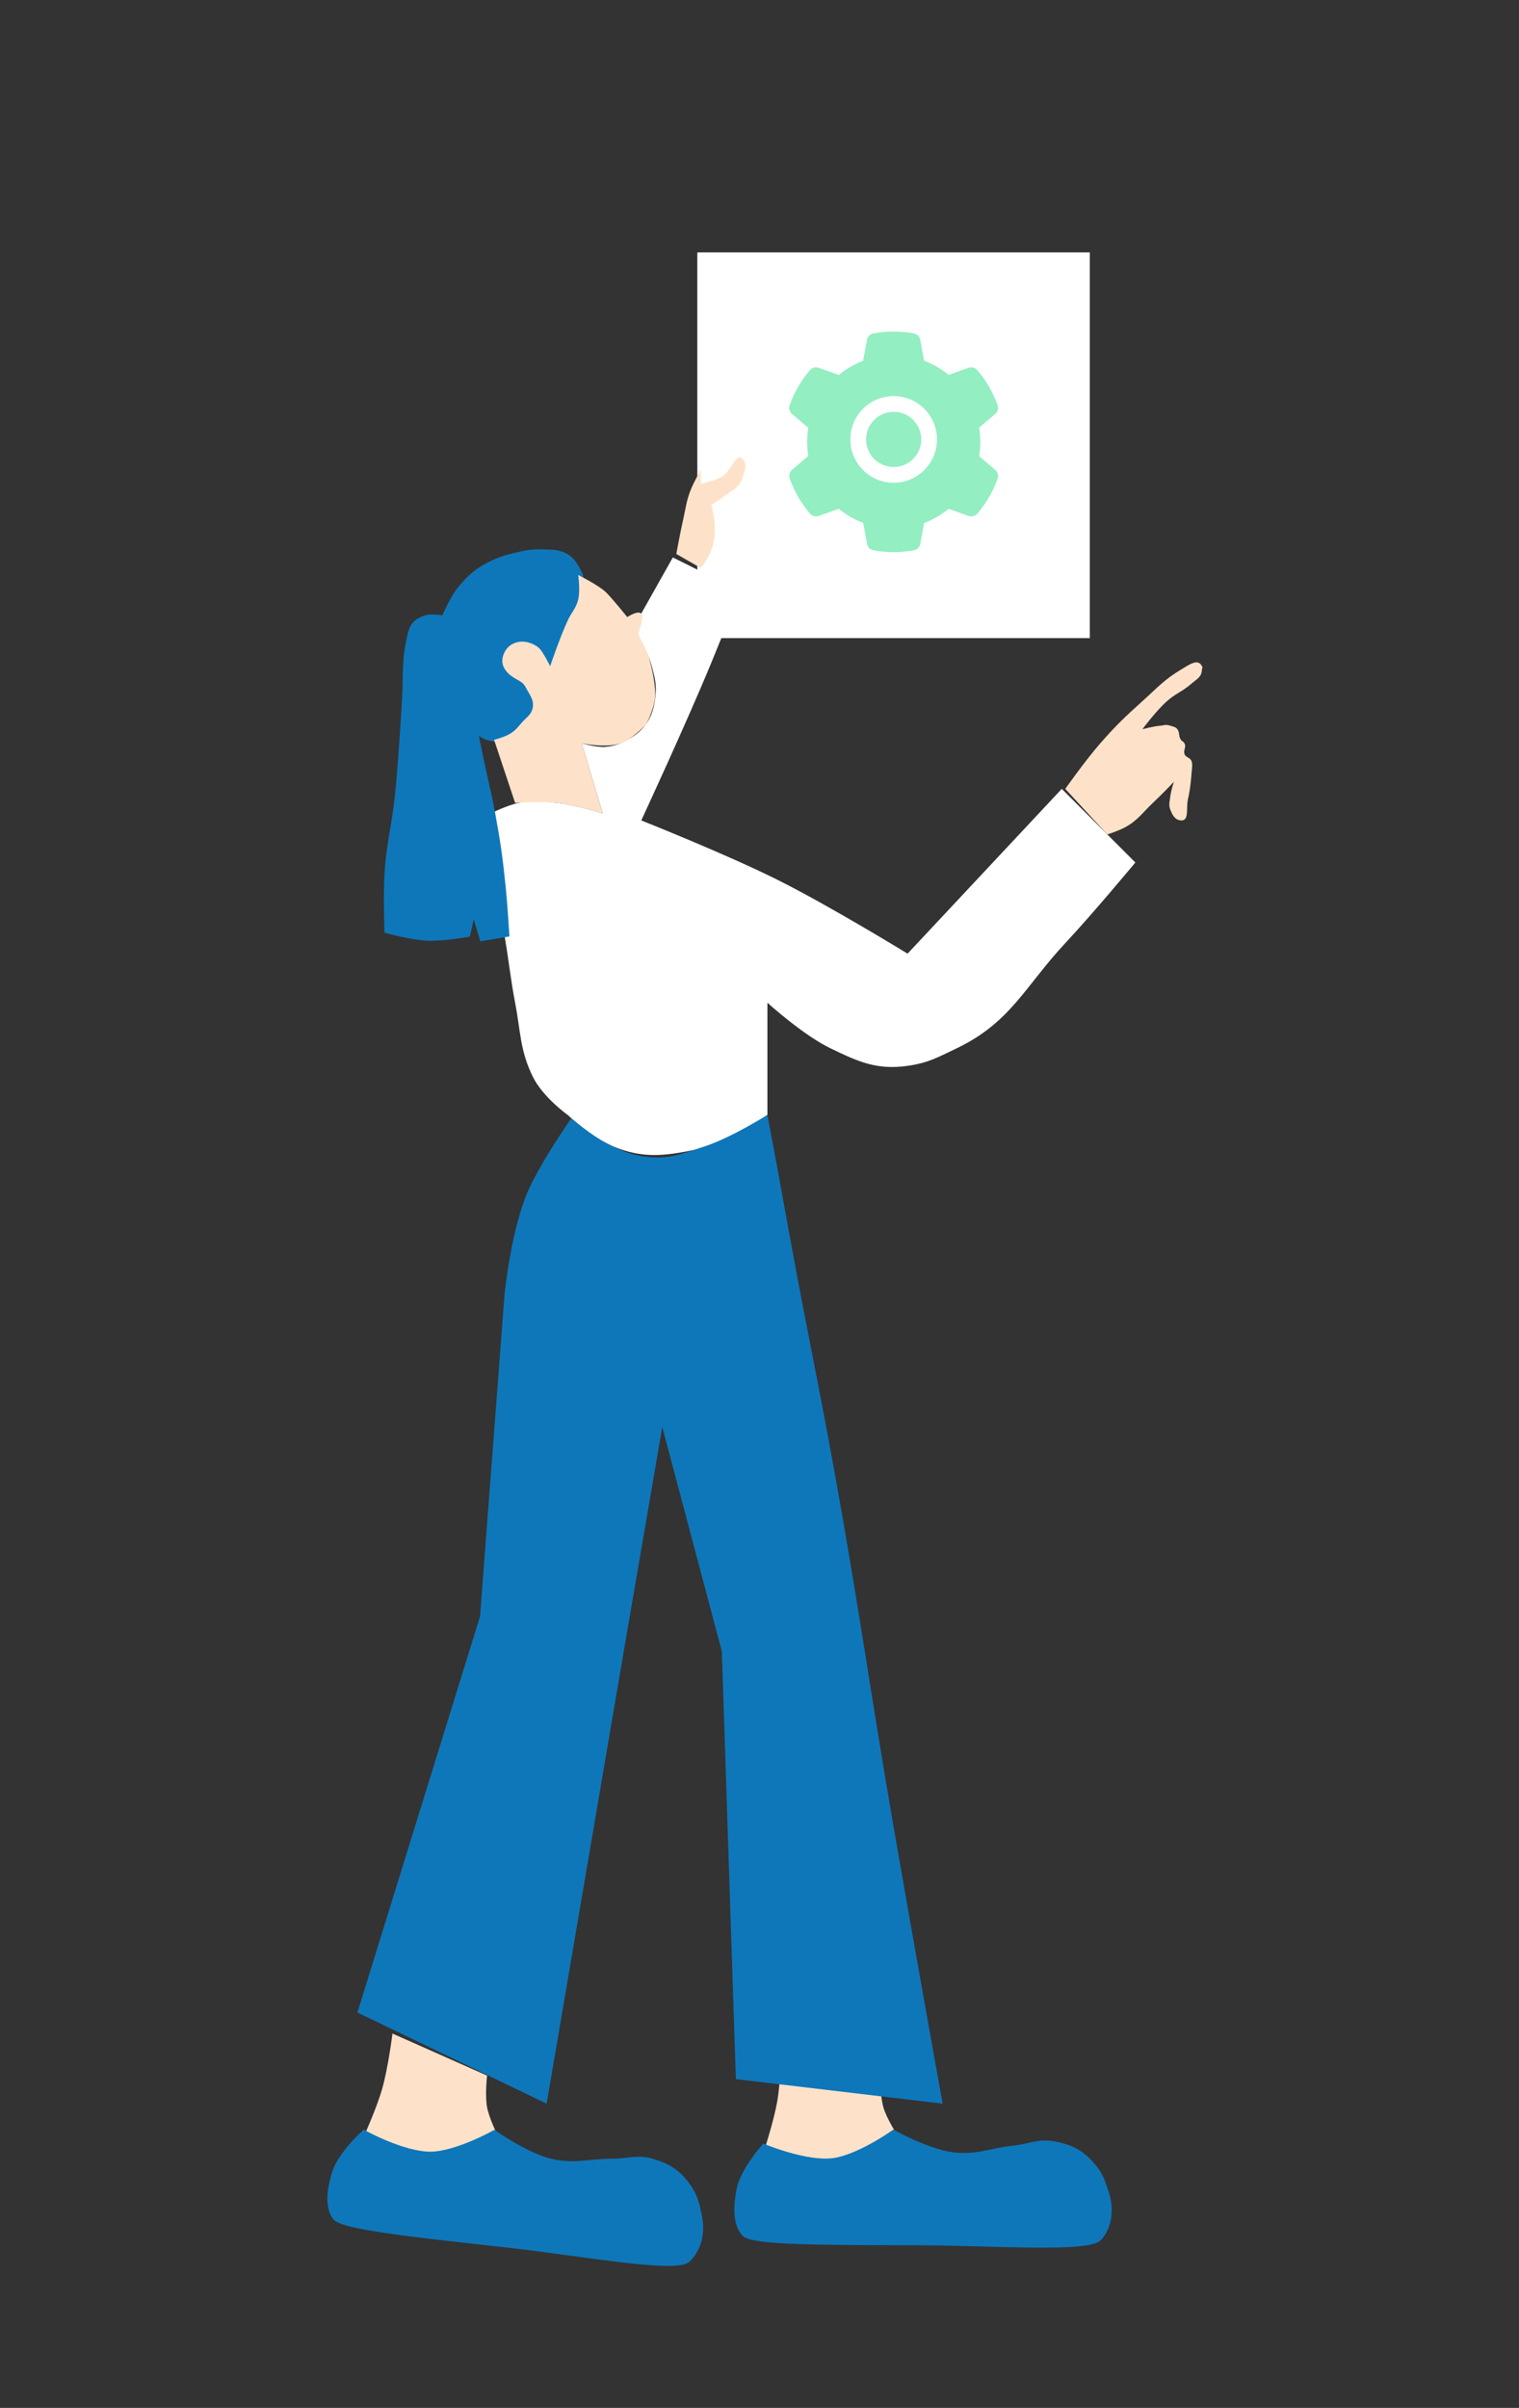 <svg width="166" height="263" viewBox="0 0 166 263" fill="none" xmlns="http://www.w3.org/2000/svg">
<rect x="0" y="0" width="166" height="263" fill="#333333" stroke="none"/>
<g clip-path="url(#clip0_313:480)">
<rect x="76.705" y="28.072" width="41.89" height="41.124" fill="white" stroke="white"/>
<path d="M97.663 44.983C96.858 44.983 96.104 45.295 95.533 45.866C94.965 46.437 94.65 47.191 94.65 47.996C94.65 48.801 94.965 49.555 95.533 50.125C96.104 50.694 96.858 51.009 97.663 51.009C98.468 51.009 99.222 50.694 99.793 50.125C100.361 49.555 100.676 48.801 100.676 47.996C100.676 47.191 100.361 46.437 99.793 45.866C99.514 45.585 99.182 45.362 98.816 45.21C98.451 45.059 98.058 44.981 97.663 44.983V44.983ZM108.764 51.324L107.003 49.819C107.087 49.307 107.13 48.785 107.13 48.265C107.13 47.745 107.087 47.22 107.003 46.711L108.764 45.206C108.897 45.092 108.993 44.941 109.037 44.771C109.082 44.602 109.074 44.423 109.015 44.258L108.991 44.188C108.506 42.833 107.78 41.577 106.847 40.48L106.799 40.424C106.685 40.291 106.535 40.195 106.366 40.15C106.197 40.104 106.019 40.11 105.854 40.168L103.667 40.946C102.859 40.284 101.96 39.762 100.985 39.398L100.563 37.112C100.531 36.94 100.447 36.781 100.323 36.658C100.199 36.534 100.04 36.451 99.868 36.42L99.795 36.407C98.395 36.154 96.92 36.154 95.519 36.407L95.447 36.42C95.274 36.451 95.116 36.534 94.992 36.658C94.868 36.781 94.784 36.94 94.752 37.112L94.327 39.409C93.361 39.775 92.462 40.296 91.664 40.952L89.461 40.168C89.296 40.11 89.118 40.103 88.949 40.149C88.78 40.194 88.629 40.291 88.516 40.424L88.468 40.48C87.537 41.578 86.811 42.834 86.324 44.188L86.3 44.258C86.179 44.595 86.278 44.972 86.55 45.206L88.333 46.727C88.249 47.234 88.209 47.751 88.209 48.262C88.209 48.779 88.249 49.296 88.333 49.797L86.556 51.318C86.423 51.432 86.328 51.584 86.283 51.753C86.238 51.922 86.246 52.101 86.305 52.266L86.33 52.336C86.817 53.69 87.536 54.943 88.473 56.044L88.521 56.1C88.635 56.233 88.785 56.329 88.954 56.375C89.123 56.42 89.302 56.414 89.466 56.356L91.669 55.573C92.471 56.232 93.365 56.755 94.332 57.115L94.757 59.412C94.789 59.584 94.873 59.743 94.997 59.867C95.121 59.99 95.28 60.073 95.452 60.104L95.525 60.118C96.939 60.372 98.387 60.372 99.801 60.118L99.873 60.104C100.046 60.073 100.204 59.99 100.329 59.867C100.453 59.743 100.536 59.584 100.568 59.412L100.991 57.126C101.966 56.76 102.865 56.24 103.673 55.578L105.859 56.356C106.024 56.414 106.203 56.421 106.371 56.376C106.54 56.33 106.691 56.234 106.804 56.1L106.853 56.044C107.79 54.937 108.509 53.69 108.996 52.336L109.02 52.266C109.136 51.932 109.036 51.558 108.764 51.324ZM97.663 52.729C95.048 52.729 92.929 50.61 92.929 47.996C92.929 45.381 95.048 43.262 97.663 43.262C100.277 43.262 102.396 45.381 102.396 47.996C102.396 50.61 100.277 52.729 97.663 52.729Z" fill="#93EEC1"/>
<path d="M74.673 56.676C74.335 58.163 73.907 60.506 73.907 60.506L76.588 62.038C76.588 62.038 77.103 61.366 77.354 60.889C77.928 59.797 78.075 59.057 78.12 57.825C78.158 56.768 77.737 55.145 77.737 55.145C77.737 55.145 78.455 54.703 78.886 54.379C79.898 53.614 80.825 53.298 81.183 52.081C81.394 51.364 81.662 50.741 81.183 50.166C80.436 49.269 79.917 51.533 78.886 52.081C78.05 52.525 76.588 52.847 76.588 52.847V51.315C76.588 51.315 75.798 52.676 75.439 53.613C74.998 54.764 74.947 55.474 74.673 56.676Z" fill="#FDE2C9"/>
<path d="M120.245 81.185C118.628 83.03 116.415 86.163 116.415 86.163L121.01 91.142C121.01 91.142 122.216 90.757 122.925 90.376C124.325 89.622 124.832 88.786 125.989 87.695C126.912 86.825 128.286 85.397 128.286 85.397C128.286 85.397 127.978 86.317 127.903 86.929C127.831 87.523 127.681 87.906 127.903 88.461C128.139 89.05 128.42 89.561 129.052 89.61C129.995 89.682 129.598 88.232 129.818 87.312C130.099 86.14 130.201 84.632 130.201 84.632C130.216 84.183 130.378 83.512 130.201 83.1C130.035 82.711 129.547 82.742 129.435 82.334C129.311 81.878 129.679 81.591 129.435 81.185C129.263 80.898 129.253 81.07 129.052 80.802C128.783 80.443 128.939 80.012 128.669 79.653C128.469 79.386 128.223 79.369 127.903 79.27C127.332 79.094 127.351 79.219 126.755 79.27C125.995 79.336 124.84 79.653 124.84 79.653C124.84 79.653 126.329 77.642 127.521 76.59C128.484 75.738 129.234 75.523 130.201 74.675C130.837 74.117 131.3 73.988 131.35 73.143C131.378 72.671 131.551 73.162 131.35 72.76C130.901 71.863 129.916 72.632 129.052 73.143C127.224 74.226 126.422 75.17 124.84 76.59C122.951 78.284 121.917 79.276 120.245 81.185Z" fill="#FDE2C9"/>
<path d="M73.526 60.889L70.079 67.016L69.696 69.314C69.696 69.314 70.852 71.336 71.228 72.76L71.237 72.795C71.577 74.084 71.786 74.876 71.611 76.207C71.444 77.474 71.171 78.379 70.462 79.27C69.866 80.02 69.389 80.345 68.547 80.802C67.716 81.253 67.19 81.471 66.25 81.568C65.198 81.677 63.569 81.185 63.569 81.185L65.867 88.844C65.867 88.844 62.873 87.899 60.888 87.695C59.252 87.527 58.287 87.365 56.676 87.695C55.424 87.952 53.612 88.844 53.612 88.844C53.612 88.844 54.077 92.938 54.378 95.354C54.73 98.178 54.681 99.579 55.144 102.247C55.591 104.82 55.798 106.959 56.293 109.523C56.895 112.638 56.818 114.713 58.208 117.565C59.324 119.854 62.037 121.778 62.037 121.778C62.037 121.778 64.742 124.303 67.016 125.224C70.204 126.515 72.448 126.288 75.823 125.607C79.233 124.919 83.865 121.778 83.865 121.778V116.033V109.523C83.865 109.523 87.766 113.062 90.758 114.502C93.832 115.98 95.806 116.888 99.183 116.416C101.439 116.101 102.538 115.46 104.544 114.502C110.463 111.673 112.012 107.728 116.416 103.013C119.527 99.682 124.075 94.205 124.075 94.205L116.033 86.163L99.183 104.162C99.183 104.162 90.705 98.965 85.014 96.12C79.323 93.275 70.079 89.61 70.079 89.61C70.079 89.61 74.925 79.183 77.738 72.377C78.969 69.4 80.802 64.718 80.802 64.718C80.802 64.718 78.253 63.283 76.589 62.421C75.402 61.805 73.526 60.889 73.526 60.889Z" fill="white"/>
<path d="M61.653 60.889C62.419 61.272 62.798 62.051 63.185 62.803C63.456 63.33 62.802 66.25 62.802 66.25C62.802 66.25 61.803 68.087 61.27 69.313C60.761 70.485 60.121 72.377 60.121 72.377L59.355 71.228C59.355 71.228 58.552 70.248 57.824 70.079C57.081 69.907 56.511 69.994 55.909 70.462C55.483 70.793 55.28 71.228 55.143 71.611C55.006 71.994 55.279 73.247 55.526 73.526C55.773 73.805 56.441 74.058 57.058 74.675C57.675 75.291 58.206 76.207 58.207 76.589C58.207 76.972 58.137 77.682 57.824 78.121C57.268 78.901 56.695 79.49 55.909 80.036C55.132 80.576 54.534 80.627 53.611 80.419C52.882 80.254 52.447 79.921 52.08 79.27C51.617 78.451 50.883 76.315 50.299 74.507C50.654 75.687 51.041 77.028 51.314 78.121C51.832 80.199 52.014 81.389 52.462 83.483C52.911 85.576 53.221 86.738 53.611 88.844C54.189 91.963 54.438 93.73 54.76 96.886C54.958 98.826 55.143 101.864 55.143 101.864L52.845 102.247L51.697 98.418L50.931 101.864C50.931 101.864 48.368 102.319 46.718 102.247C45.048 102.174 42.506 101.481 42.506 101.481C42.506 101.481 42.392 97.977 42.506 95.737C42.682 92.273 43.295 90.379 43.655 86.929C44.075 82.902 44.421 76.59 44.421 76.59C44.58 74.197 44.421 72.377 44.803 70.462C45.187 68.547 45.245 68.296 46.335 67.782C47.147 67.399 48.633 67.782 48.633 67.782C48.633 67.782 49.558 65.515 50.548 64.335C51.644 63.029 52.453 62.384 53.994 61.654C54.849 61.25 55.372 61.109 56.292 60.889C57.465 60.608 58.151 60.456 59.355 60.506C60.264 60.543 60.887 60.506 61.653 60.889Z" fill="#0E77BA"/>
<path d="M63.185 62.803C62.798 62.051 62.419 61.272 61.653 60.889C60.887 60.506 60.264 60.543 59.355 60.506C58.151 60.456 57.465 60.608 56.292 60.889C55.372 61.109 54.849 61.25 53.994 61.654C52.453 62.384 51.644 63.029 50.548 64.335C49.558 65.515 48.633 67.782 48.633 67.782C48.633 67.782 47.147 67.399 46.335 67.782C45.245 68.296 45.187 68.547 44.803 70.462C44.421 72.377 44.58 74.197 44.421 76.59C44.421 76.59 44.075 82.902 43.655 86.929C43.295 90.379 42.682 92.273 42.506 95.737C42.392 97.977 42.506 101.481 42.506 101.481C42.506 101.481 45.048 102.174 46.718 102.247C48.368 102.319 50.931 101.864 50.931 101.864L51.697 98.418L52.845 102.247L55.143 101.864C55.143 101.864 54.958 98.826 54.76 96.886C54.438 93.73 54.189 91.963 53.611 88.844C53.221 86.738 52.911 85.576 52.462 83.483C52.014 81.389 51.832 80.199 51.314 78.121C50.672 75.55 49.399 71.611 49.399 71.611C49.399 71.611 51.216 77.738 52.08 79.27C52.447 79.921 52.882 80.254 53.611 80.419C54.534 80.627 55.132 80.576 55.909 80.036C56.695 79.49 57.268 78.901 57.824 78.121C58.137 77.682 58.207 76.972 58.207 76.589C58.206 76.207 57.675 75.291 57.058 74.675C56.441 74.058 55.773 73.805 55.526 73.526C55.279 73.247 55.006 71.994 55.143 71.611C55.28 71.228 55.483 70.793 55.909 70.462C56.511 69.994 57.081 69.907 57.824 70.079C58.552 70.248 59.355 71.228 59.355 71.228L60.121 72.377C60.121 72.377 60.761 70.485 61.27 69.313C61.803 68.087 62.802 66.25 62.802 66.25C62.802 66.25 63.456 63.33 63.185 62.803Z" stroke="#0E77BA"/>
<path d="M53.228 230.152C52.982 228.828 53.228 226.705 53.228 226.705L42.889 222.11C42.889 222.11 42.421 225.899 41.74 228.237C41.158 230.237 39.825 233.215 39.825 233.215C39.825 233.215 43.882 235.427 46.718 235.513C49.84 235.608 54.377 233.215 54.377 233.215C54.377 233.215 53.462 231.408 53.228 230.152Z" fill="#FDE2C9"/>
<path d="M36.761 237.428C37.35 235.481 39.825 233.215 39.825 233.215C39.825 233.215 44.121 235.56 47.101 235.513C49.938 235.468 53.994 233.215 53.994 233.215C53.994 233.215 57.518 235.662 60.121 236.279C62.74 236.899 64.322 236.279 67.014 236.279C68.659 236.279 69.649 235.81 71.226 236.279C72.976 236.799 74.018 237.458 75.056 238.96C75.773 239.998 75.934 240.755 76.195 241.977L76.205 242.023C76.579 243.778 76.205 245.47 75.056 246.619C73.907 247.767 64.038 245.992 56.291 245.087C48.623 244.19 37.527 243.172 36.761 242.023C35.995 240.874 36.241 239.145 36.761 237.428Z" fill="#0E77BA" stroke="#0E77BA"/>
<path d="M96.558 230.229C96.17 228.94 96.185 226.802 96.185 226.802L85.41 223.351C85.41 223.351 85.354 227.169 84.93 229.566C84.567 231.617 83.564 234.722 83.564 234.722C83.564 234.722 87.836 236.483 90.665 236.262C93.778 236.019 98.031 233.15 98.031 233.15C98.031 233.15 96.926 231.452 96.558 230.229Z" fill="#FDE2C9"/>
<path d="M80.973 239.241C81.349 237.242 83.564 234.722 83.564 234.722C83.564 234.722 88.088 236.589 91.045 236.221C93.861 235.869 97.65 233.192 97.65 233.192C97.65 233.192 101.417 235.244 104.072 235.576C106.743 235.909 108.249 235.122 110.925 234.831C112.56 234.653 113.494 234.08 115.112 234.376C116.908 234.704 118.015 235.246 119.209 236.627C120.035 237.582 120.277 238.317 120.667 239.504L120.682 239.549C121.243 241.253 121.054 242.975 120.036 244.241C119.018 245.508 109.016 244.809 101.216 244.745C93.496 244.682 82.355 244.869 81.469 243.809C80.584 242.75 80.641 241.005 80.973 239.241Z" fill="#0E77BA" stroke="#0E77BA"/>
<path d="M66.248 124.841C64.619 124.016 62.418 122.16 62.418 122.16C62.418 122.16 59.3 126.614 57.823 129.819C55.858 134.084 55.142 141.308 55.142 141.308L52.462 176.539L39.059 219.812L59.738 229.769L68.163 180.368L72.375 155.86L78.885 180.368L80.417 227.088L103.011 229.769C103.011 229.769 99.69 211.34 97.65 199.516C95.019 184.277 93.899 175.671 91.139 160.455C89.428 151.018 88.28 145.762 86.544 136.329C85.939 133.041 85.012 127.905 85.012 127.905L83.864 121.777C83.864 121.777 79.837 124.307 76.97 125.224C74.652 125.966 73.265 126.617 70.843 126.373C68.961 126.183 67.936 125.696 66.248 124.841Z" fill="#0E77BA"/>
<path d="M66.249 64.718C65.483 63.952 63.185 62.803 63.185 62.803C63.185 62.803 63.431 64.466 63.185 65.484C62.95 66.459 62.456 66.871 62.036 67.782C61.163 69.673 60.121 72.76 60.121 72.76C60.121 72.76 59.355 71.228 58.972 70.845C58.59 70.462 57.824 70.079 57.058 70.079C56.292 70.079 55.526 70.462 55.143 71.228C54.76 71.994 54.76 72.76 55.526 73.526C56.292 74.292 57.058 74.292 57.441 75.058C57.824 75.824 58.415 76.433 58.207 77.356C58.042 78.085 57.551 78.325 57.058 78.887C56.639 79.364 56.43 79.674 55.909 80.036C55.248 80.496 53.994 80.802 53.994 80.802L56.292 87.695C56.292 87.695 59.103 87.503 60.887 87.695C62.871 87.909 65.865 88.844 65.865 88.844L63.568 81.185C63.568 81.185 66.235 81.748 67.78 81.185C68.985 80.746 70.071 79.66 70.457 79.274L70.461 79.27C70.844 78.887 71.61 76.972 71.61 75.824C71.61 74.675 71.227 72.76 70.844 71.611C70.461 70.462 69.695 69.314 69.695 69.314C69.695 69.314 70.461 67.399 70.078 67.016C69.695 66.633 68.546 67.399 68.546 67.399C68.546 67.399 67.014 65.484 66.249 64.718Z" fill="#FDE2C9"/>
</g>
<defs>
<clipPath id="clip0_313:480">
<rect width="166" height="263" fill="white"/>
</clipPath>
</defs>
</svg>
